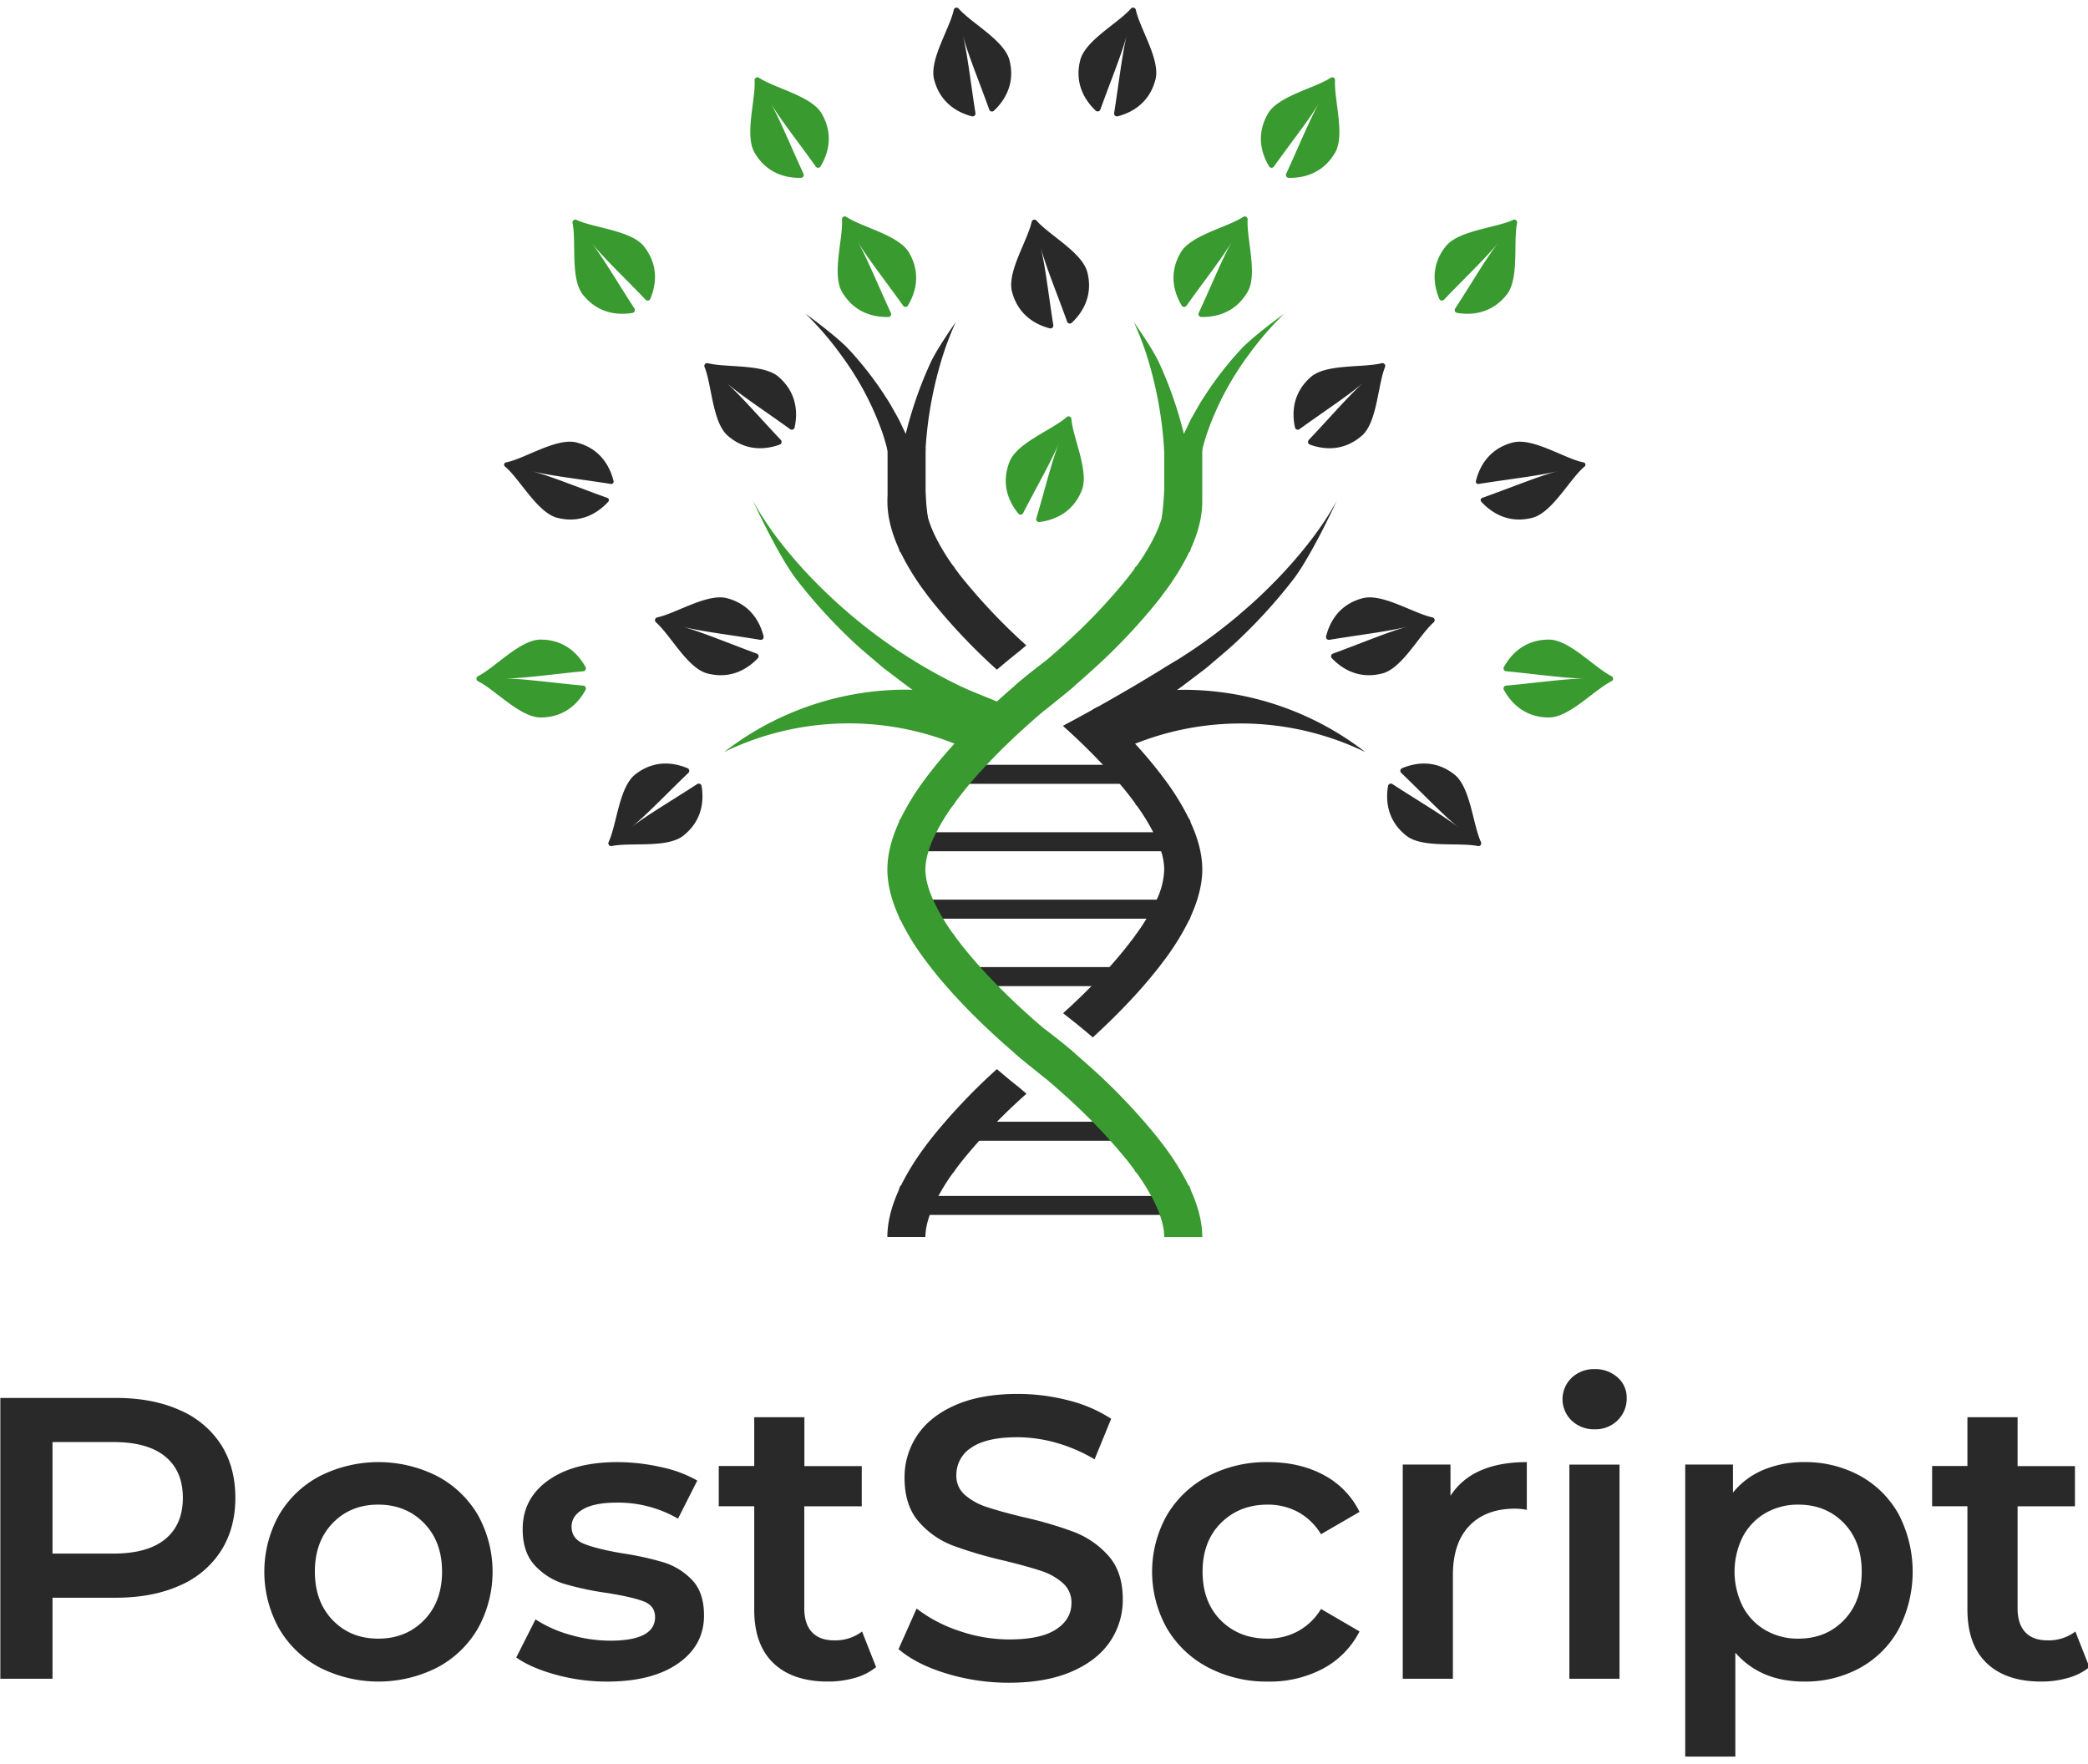 <svg
    viewBox="0 0 880 737"
    xmlns="http://www.w3.org/2000/svg"
    aria-hidden="true"
    focusable="false"
    width="161"
    height="136"
  >
    <style>
      .cls-1 {
        fill: #29292a;
      }
      .cls-2 {
        fill: #389a2f;
      }
    </style>
    <title>PostScript Medical</title>
    <g transform="matrix(.997 0 0 .997 -324.19 -61.47)">
      <path
        class="cls-1"
        d="m401 654.47a39.09 39.09 0 0 1 17.55 14.59q6.1 9.5 6.11 22.55 0 12.9-6.11 22.47a38.87 38.87 0 0 1-17.55 14.67q-11.44 5.09-26.88 5.09h-26.76v34.26h-22.05v-118.71h48.84q15.44 0 26.85 5.08zm-6 54.61q7.46-6.11 7.46-17.47t-7.46-17.47q-7.47-6.1-21.88-6.1h-25.76v47.14h25.77q14.42 0 21.87-6.1z" />
      <path
        class="cls-1"
        d="m460.3 763.35a43.23 43.23 0 0 1-17.21-16.54 49.45 49.45 0 0 1 0-47.91 43.41 43.41 0 0 1 17.21-16.45 55 55 0 0 1 49.69 0 43.41 43.41 0 0 1 17.21 16.45 49.45 49.45 0 0 1 0 47.91 43.23 43.23 0 0 1-17.2 16.54 55 55 0 0 1-49.69 0zm44.1-20q7.62-7.8 7.63-20.52t-7.63-20.53q-7.63-7.8-19.34-7.81t-19.25 7.81q-7.55 7.8-7.54 20.52t7.54 20.52q7.54 7.8 19.25 7.8t19.34-7.8z" />
      <path
        class="cls-1"
        d="m560.19 766.4q-10.52-2.88-16.79-7.29l8.14-16.11a52.45 52.45 0 0 0 14.67 6.53 60.88 60.88 0 0 0 16.87 2.47q19 0 19-10c0-3.16-1.62-5.37-4.84-6.61s-8.39-2.43-15.52-3.57a124.45 124.45 0 0 1-18.23-3.9 27.94 27.94 0 0 1-12.21-7.71q-5.17-5.51-5.17-15.35 0-12.89 10.77-20.6t29.12-7.74a84.17 84.17 0 0 1 18.66 2.12 52.32 52.32 0 0 1 15.26 5.68l-8.14 16.11a50.25 50.25 0 0 0-26-6.78q-9.31 0-14.16 2.8t-4.83 7.37q0 5.1 5.17 7.21t16 4a125.46 125.46 0 0 1 17.81 3.89 28 28 0 0 1 12 7.47q5 5.25 5 14.92 0 12.72-11 20.35t-30 7.63a81.1 81.1 0 0 1-21.58-2.89z" />
      <path
        class="cls-1"
        d="m695.52 763.18a25.09 25.09 0 0 1-9.07 4.58 41.25 41.25 0 0 1-11.28 1.52q-14.92 0-23.07-7.8t-8.1-22.72v-43.59h-15v-17h15v-20.64h21.2v20.68h24.25v17h-24.29v43.08q0 6.62 3.22 10.09t9.33 3.48a18.65 18.65 0 0 0 11.87-3.73z" />
      <path
        class="cls-1"
        d="m725.28 765.89q-12.81-3.89-20.28-10.34l7.64-17.13a60.11 60.11 0 0 0 17.89 9.41 65 65 0 0 0 21.28 3.65q13.23 0 19.76-4.24t6.53-11.2a10.84 10.84 0 0 0-3.65-8.39 25.6 25.6 0 0 0-9.24-5.17q-5.6-1.87-15.26-4.24a177.9 177.9 0 0 1-22-6.45 36.05 36.05 0 0 1-14.41-10.09q-6-6.87-6-18.57a31.7 31.7 0 0 1 5.34-17.89q5.34-8.06 16.11-12.8t26.37-4.75a85.58 85.58 0 0 1 21.37 2.71 59.18 59.18 0 0 1 18.15 7.8l-7 17.13a68.61 68.61 0 0 0-16.28-7 61 61 0 0 0-16.39-2.33q-13.05 0-19.42 4.4a13.6 13.6 0 0 0-6.35 11.7 10.55 10.55 0 0 0 3.64 8.31 26.25 26.25 0 0 0 9.24 5.09q5.61 1.88 15.27 4.24a161.68 161.68 0 0 1 21.7 6.36 37.18 37.18 0 0 1 14.5 10.09q6 6.79 6 18.32a31.25 31.25 0 0 1-5.34 17.8q-5.34 8-16.19 12.72t-26.46 4.75a90.58 90.58 0 0 1-26.52-3.89z" />
      <path
        class="cls-1"
        d="m835.94 763.35a43.52 43.52 0 0 1-17.47-16.54 48.83 48.83 0 0 1 0-47.91 43.87 43.87 0 0 1 17.38-16.45 53 53 0 0 1 25.35-5.93q13.39 0 23.49 5.43a35.11 35.11 0 0 1 15.18 15.6l-16.28 9.45a25.94 25.94 0 0 0-9.75-9.41 26.69 26.69 0 0 0-12.84-3.1q-11.87 0-19.67 7.72t-7.8 20.61q0 12.88 7.72 20.6t19.75 7.72a26.69 26.69 0 0 0 12.84-3.14 25.86 25.86 0 0 0 9.75-9.41l16.28 9.5a36.69 36.69 0 0 1-15.35 15.68 47.82 47.82 0 0 1-23.32 5.51 53 53 0 0 1-25.26-5.93z" />
      <path
        class="cls-1"
        d="m970.59 676.52v20.18a26.88 26.88 0 0 0-4.92-0.51q-12.37 0-19.33 7.21t-7 20.77v43.93h-21.2v-90.56h20.18v13.22q9.21-14.23 32.27-14.24z" />
      <path
        class="cls-1"
        d="m989.58 659a12.51 12.51 0 0 1 0-18.15 13.62 13.62 0 0 1 9.67-3.65 14.07 14.07 0 0 1 9.67 3.48 11.24 11.24 0 0 1 3.89 8.74 12.81 12.81 0 0 1-3.81 9.41 13.22 13.22 0 0 1-9.75 3.81 13.61 13.61 0 0 1-9.67-3.64zm-1 18.57h21.2v90.53h-21.2z" />
      <path
        class="cls-1"
        d="m1111.4 682.28a41.73 41.73 0 0 1 16.37 16.28 52.73 52.73 0 0 1 0 48.59 41.44 41.44 0 0 1-16.37 16.37 48.11 48.11 0 0 1-23.66 5.76q-18.32 0-29-12.21v43.93h-21.19v-123.46h20.18v11.87a32.7 32.7 0 0 1 13-9.67 43.92 43.92 0 0 1 17-3.22 48.11 48.11 0 0 1 23.67 5.76zm-6.78 61.06q7.55-7.8 7.54-20.52t-7.54-20.52q-7.56-7.8-19.25-7.81a27.35 27.35 0 0 0-13.74 3.48 25.14 25.14 0 0 0-9.66 9.92 33 33 0 0 0 0 29.85 25.07 25.07 0 0 0 9.66 9.92 27.25 27.25 0 0 0 13.74 3.48q11.7 0 19.25-7.8z" />
      <path
        class="cls-1"
        d="m1208.4 763.18a25.06 25.06 0 0 1-9.08 4.58 41.12 41.12 0 0 1-11.27 1.52q-14.93 0-23.07-7.8t-8.14-22.72v-43.59h-14.92v-17h14.92v-20.64h21.21v20.68h24.25v17h-24.25v43.08q0 6.62 3.22 10.09t9.33 3.48a18.65 18.65 0 0 0 11.87-3.73z" />
      <polygon
        class="cls-1"
        points="805.66 389.8 728.01 389.8 727.99 381.76 805.66 381.76" />
      <polygon
        class="cls-1"
        points="823.18 446.8 710.5 446.8 710.49 438.76 823.17 438.76" />
      <polygon
        class="cls-1"
        points="805.7 475.31 727.99 475.31 727.96 467.26 805.69 467.26" />
      <rect class="cls-1" x="710.76" y="410.26" width="112.14" height="8.04" />
      <rect class="cls-1" x="736.55" y="532.63" width="60.57" height="8.04" />
      <polygon
        class="cls-1"
        points="820.38 572.04 713.38 572.04 713.3 564 820.29 564" />
      <path
        class="cls-1"
        d="m759 331.27-3.25 2.73c-0.41 0.32-3.94 3.08-9.17 7.56a249.54 249.54 0 0 1-27-28.41c-1.33-1.65-2.62-3.34-3.8-5l-0.45-0.58a106.22 106.22 0 0 1-9.46-15.6l-0.35-0.34-0.5-1.47c-3.14-7-4.72-13.57-4.72-19.58 0-0.91 0-1.81 0.06-2.72v-20h16.08v20.49 2.19c0 3.78 1.15 8.24 3.44 13.25l0.16 0.36a86.41 86.41 0 0 0 8 13.45l0.44 0.46 0.31 0.58c1.06 1.47 2.21 3 3.39 4.45a249.67 249.67 0 0 0 26.82 28.18z" />
      <path
        class="cls-2"
        d="m833.39 270.58c0 6-1.59 12.6-4.72 19.58l-0.48 1.45-0.37 0.36a106.34 106.34 0 0 1-9.47 15.6l-0.42 0.54c-1.18 1.65-2.47 3.34-3.84 5.05a249.19 249.19 0 0 1-27 28.39c-2.81 2.57-5.39 4.84-7.6 6.73-4.42 3.78-7.38 6.08-7.72 6.36l-4.95 4-4.92-4c-0.32-0.28-3.28-2.58-7.72-6.36 4.42-3.78 7.36-6.07 7.72-6.35l4.92-3.82c2.12-1.77 4.81-4.08 7.83-6.84a245.85 245.85 0 0 0 26.86-28.12c1.12-1.43 2.19-2.82 3.17-4.14l0.24-0.63 0.77-0.74a85.37 85.37 0 0 0 8.14-13.71l0.1-0.24c2.25-4.95 3.38-9.37 3.38-13.11v-2.19-20.49h16.08v20c-0.02 0.87 0 1.77 0 2.68z" />
      <path
        class="cls-1"
        d="m759.08 520.81a238.06 238.06 0 0 0-26.92 28c-1.2 1.51-2.33 3-3.37 4.41l-0.29 0.56-0.5 0.5a84.46 84.46 0 0 0-8.1 13.63l-0.1 0.2c-2.29 5-3.44 9.47-3.44 13.25h-16.08c0-6 1.58-12.58 4.72-19.56l0.64-1.91 0.41-0.34a106.29 106.29 0 0 1 9.26-15.16l0.41-0.56c1.2-1.65 2.49-3.34 3.86-5.05a250.83 250.83 0 0 1 27-28.39c5.23 4.51 8.76 7.26 9.19 7.58z" />
      <path
        class="cls-2"
        d="m833.39 581.38h-16.08c0-3.74-1.13-8.14-3.36-13.08l-0.12-0.27a85 85 0 0 0-8.16-13.71l-0.71-0.7-0.24-0.6c-1-1.35-2.05-2.74-3.19-4.19a243 243 0 0 0-26.94-28c-3-2.7-5.67-5-7.77-6.74l-4.92-4c-0.36-0.28-3.32-2.57-7.74-6.35 4.44-3.8 7.42-6.09 7.74-6.36l4.92-3.84 4.95 3.84c0.34 0.27 3.3 2.56 7.74 6.34 2.19 1.91 4.79 4.16 7.6 6.71a253.36 253.36 0 0 1 27 28.43c1.37 1.71 2.66 3.42 3.84 5l0.38 0.54a103.49 103.49 0 0 1 9.25 15.16l0.43 0.32 0.62 1.89c3.17 7.01 4.76 13.6 4.76 19.61z" />
      <path
        class="cls-1"
        d="m833.4 426c0 6-1.63 12.64-4.79 19.64l-0.52 1.45-0.26 0.3a107.64 107.64 0 0 1-9.49 15.6l-0.42 0.54c-9.39 12.87-21.41 24.85-30.8 33.46-5.27-4.53-8.83-7.3-9.21-7.6l-3.36-2.62c3.64-3.27 7.76-7.17 12-11.46 2.52-2.55 5.07-5.24 7.58-8 3.87-4.31 7.52-8.78 10.87-13.31l0.3-0.56 0.36-0.36c1.53-2.15 2.94-4.25 4.17-6.28a65.82 65.82 0 0 0 4-7.35l0.08-0.19a5.44 5.44 0 0 0 0.22-0.5 31.76 31.76 0 0 0 3.18-12.76 26.47 26.47 0 0 0-1.3-7.71 46.41 46.41 0 0 0-2.17-5.58l-0.08-0.17c-0.35-0.74-0.71-1.5-1.11-2.29a87.18 87.18 0 0 0-6.88-11.16l-0.48-0.44-0.38-0.78c-2-2.74-4.14-5.43-6.37-8.06s-4.73-5.45-7.14-8.05c-5.91-6.29-11.9-12-16.93-16.48 0.46-0.24 5.29-2.78 12.45-6.76l2.49-1.37c4.88 4.57 10.29 9.9 15.6 15.71a187.82 187.82 0 0 1 12.77 15.44l0.52 0.7a106.58 106.58 0 0 1 9.49 15.6l0.34 0.34 0.46 1.45c3.22 7 4.81 13.61 4.81 19.61z" />
      <path
        class="cls-2"
        d="m766.82 493.5c-2.09-1.75-4.74-4-7.72-6.73-9.1-8.22-21.31-20.27-30.46-32.81l-0.32-0.59-0.34-0.32a84.64 84.64 0 0 1-8.1-13.63l-0.08-0.16c-2.29-5-3.44-9.47-3.44-13.27s1.15-8.26 3.44-13.29l0.08-0.16a85.58 85.58 0 0 1 8-13.47l0.52-0.48 0.39-0.77c9.14-12.5 21.35-24.42 30.41-32.55 2.94-2.63 5.55-4.88 7.62-6.61l4.95-4c0.34-0.28 3.3-2.58 7.72-6.36-4.42-3.78-7.38-6.07-7.74-6.35l-4.93-3.82-4.92 3.82c-0.36 0.28-3.3 2.57-7.72 6.35-2.21 1.89-4.81 4.15-7.62 6.72-9.39 8.54-21.33 20.47-30.7 33.25l-0.55 0.75a103.88 103.88 0 0 0-9.46 15.58l-0.37 0.36-0.48 1.45c-3.14 7-4.72 13.59-4.72 19.6s1.58 12.65 4.76 19.66l0.52 1.45 0.29 0.28a103.51 103.51 0 0 0 9.46 15.6l0.39 0.53c9.37 12.84 21.39 24.85 30.82 33.43 2.81 2.56 5.39 4.83 7.6 6.72 4.42 3.78 7.38 6.07 7.74 6.35l4.92 4 4.93-4c0.36-0.28 3.32-2.59 7.76-6.37-4.44-3.78-7.4-6.07-7.74-6.34z" />
      <path
        class="cls-1"
        d="m698.15 241.3c4 11.76 5.14 23.39 5 35.66 4.76 0.46 9.52 0.74 14.31 0.88-0.34-2.54-0.63-5.09-0.83-7.66a163.32 163.32 0 0 1-0.36-19.05 164.52 164.52 0 0 1 6.19-38.13 126.35 126.35 0 0 1 6.72-18.35s-7.72 10.87-10.54 16.92a167.29 167.29 0 0 0-7.3 18.7c-1.23 3.82-2.33 7.7-3.3 11.61l-0.75-1.57c-0.89-1.81-1.67-3.67-2.65-5.42l-2.95-5.24c-1-1.75-2.14-3.38-3.2-5.06a143.05 143.05 0 0 0-14.66-18.59c-5.39-5.73-18.12-14.89-18.12-14.89a131.27 131.27 0 0 1 15 17.43 124.18 124.18 0 0 1 17.44 32.76z" />
      <path
        class="cls-2"
        d="m835.52 241.3c-4 11.76-5.14 23.39-5 35.66-4.76 0.46-9.53 0.74-14.31 0.88 0.34-2.54 0.63-5.09 0.82-7.66a161.15 161.15 0 0 0 0.37-19.05 166 166 0 0 0-6.19-38.13 126.35 126.35 0 0 0-6.72-18.35s7.72 10.87 10.54 16.92a167.29 167.29 0 0 1 7.3 18.7c1.23 3.82 2.33 7.7 3.3 11.61l0.75-1.57c0.89-1.81 1.67-3.67 2.65-5.42l3-5.24c1-1.75 2.14-3.38 3.2-5.06a143.05 143.05 0 0 1 14.61-18.59c5.39-5.74 18.16-14.9 18.16-14.9a131.27 131.27 0 0 0-15.05 17.43 124.18 124.18 0 0 0-17.43 32.77z" />
      <path
        class="cls-2"
        d="m749.18 356.13c-6.11-2.72-12.48-4.95-18.52-7.85a209.35 209.35 0 0 1-20.38-11.28 222 222 0 0 1-36.63-28.73q-4.14-4-8.07-8.24l-0.06-0.06c-8.42-9.16-16.26-19.11-22.21-30.08 0 0 10.63 23.13 18.38 33.3a222.53 222.53 0 0 0 26 28.28c2.39 2.15 4.88 4.2 7.32 6.31 1.23 1 2.44 2.11 3.69 3.12l3.85 2.92c2.58 1.94 5.13 3.92 7.75 5.83l0.6 0.4c-0.81 0-1.61-0.06-2.43-0.06a125.68 125.68 0 0 0-77.18 26.36 120.76 120.76 0 0 1 98.68-3c6.76-5.35 13.03-11.25 19.21-17.22z" />
      <path
        class="cls-1"
        d="m902.32 376.38a120.69 120.69 0 0 0-97.27-3.54c-0.46 0.18-0.94 0.36-1.41 0.56-5.81-4.66-11.28-9.73-16.68-14.9l2.49-1.37c8.06-4.52 18.48-10.53 28.83-17a0.42 0.42 0 0 1 0.12-0.08c1.67-1 3.34-2 5-3a217.48 217.48 0 0 0 20.2-14.32 1.75 1.75 0 0 0 0.2-0.16c1.09-0.84 2.15-1.71 3.2-2.59 0.3-0.24 0.6-0.48 0.9-0.74l0.17-0.12a5.65 5.65 0 0 1 0.46-0.41c0.16-0.14 0.32-0.28 0.48-0.44a2.14 2.14 0 0 0 0.32-0.28q5.52-4.62 10.7-9.67c2.75-2.67 5.45-5.43 8.06-8.24l0.06-0.06c8.34-9.09 16.12-18.92 22.06-29.78-1.25 2.75-11 23.5-18.22 33a222 222 0 0 1-26.06 28.29c-2.39 2.15-4.86 4.2-7.31 6.31-1.23 1-2.44 2.11-3.7 3.12l-3.84 2.92c-2.58 1.95-5.13 3.92-7.74 5.83l-0.63 0.4c0.83 0 1.63-0.06 2.44-0.06a125.64 125.64 0 0 1 77.17 26.33z" />
      <path
        class="cls-1"
        d="m539 253.94a1 1 0 0 0-0.43 1.68c6.23 5.09 13.67 19.55 22.17 21.73 10.67 2.72 17.91-2.78 21.61-6.86a1 1 0 0 0-0.4-1.55c-12.2-4.34-24.17-9.31-32.06-11.33 7.89 2 20.78 3.41 33.56 5.44a1 1 0 0 0 1.1-1.17c-1.3-5.35-5-13.65-15.67-16.37-8.5-2.17-21.97 6.95-29.88 8.43z" />
      <path
        class="cls-1"
        d="m624.41 212a1.19 1.19 0 0 0-1.41 1.61c3.07 7.54 3.29 23.31 9.77 29 8.1 7.09 16.83 5.69 22 3.79a1.21 1.21 0 0 0 0.44-2c-8.82-9.31-17.16-19-23.23-24.34 6.07 5.32 16.8 12.3 27.19 19.82a1.21 1.21 0 0 0 1.89-0.69c1.2-5.4 1.44-14.24-6.66-21.34-6.4-5.68-22.11-3.85-29.99-5.85z" />
      <path
        class="cls-1"
        d="m603 319.45a1.19 1.19 0 0 0-0.54 2.07c6.11 5.38 13.33 19.4 21.66 21.6 10.41 2.74 17.6-2.4 21.41-6.42a1.2 1.2 0 0 0-0.49-1.95c-12-4.41-23.83-9.39-31.63-11.45 7.8 2.06 20.51 3.53 33.16 5.63a1.21 1.21 0 0 0 1.39-1.46c-1.33-5.37-5.06-13.39-15.47-16.13-8.36-2.2-21.56 6.44-29.49 8.11z" />
      <path
        class="cls-1"
        d="m582.44 414.43a1.19 1.19 0 0 0 1.33 1.67c8-1.66 23.52 1 30.27-4.4 8.44-6.69 8.63-15.53 7.69-21a1.2 1.2 0 0 0-1.85-0.79c-10.75 7-21.8 13.46-28.12 18.47 6.32-5 15.12-14.31 24.38-23.18a1.2 1.2 0 0 0-0.35-2c-5.09-2.15-13.74-4-22.18 2.71-6.75 5.4-7.73 21.14-11.17 28.52z" />
      <path
        class="cls-1"
        d="m951.21 414.43a1.19 1.19 0 0 1-1.33 1.67c-8-1.66-23.52 1-30.26-4.4-8.44-6.69-8.63-15.53-7.69-21a1.2 1.2 0 0 1 1.85-0.79c10.75 7 21.8 13.46 28.12 18.47-6.32-5-15.12-14.31-24.38-23.18a1.2 1.2 0 0 1 0.34-2c5.1-2.15 13.75-4 22.18 2.71 6.75 5.4 7.74 21.14 11.17 28.52z" />
      <path
        class="cls-1"
        d="m730.42 62.1a1.19 1.19 0 0 0-2.07 0.53c-1.72 8-10.45 21.1-8.31 29.44 2.68 10.43 10.68 14.2 16 15.57a1.2 1.2 0 0 0 1.47-1.37c-2-12.67-3.41-25.39-5.41-33.21 2 7.82 6.91 19.64 11.24 31.71a1.21 1.21 0 0 0 2 0.49c4-3.78 9.23-10.93 6.55-21.36-2.15-8.35-16.12-15.66-21.47-21.8z" />
      <path
        class="cls-2"
        d="m646 91.34a1.2 1.2 0 0 0-1.85 1.08c0.5 8.13-4.33 23.14 0 30.59 5.41 9.31 14.14 10.77 19.67 10.63a1.21 1.21 0 0 0 1-1.72c-5.38-11.65-10.18-23.51-14.23-30.49 4 7 12 17 19.43 27.47a1.21 1.21 0 0 0 2-0.06c2.86-4.73 5.91-13 0.51-22.34-4.31-7.45-19.74-10.69-26.53-15.16z" />
      <path
        class="cls-2"
        d="m682.94 150.15a1.2 1.2 0 0 0-1.85 1.08c0.5 8.13-4.33 23.14 0 30.59 5.4 9.31 14.13 10.77 19.66 10.63a1.2 1.2 0 0 0 1-1.72c-5.38-11.64-10.18-23.51-14.23-30.49 4.05 7 12 17 19.43 27.47a1.21 1.21 0 0 0 2-0.06c2.87-4.73 5.92-13 0.51-22.34-4.28-7.45-19.71-10.69-26.52-15.16z" />
      <path
        class="cls-2"
        d="m568.87 151.42a1.2 1.2 0 0 0-1.68 1.33c1.66 8-1 23.52 4.38 30.27 6.69 8.44 15.53 8.64 21 7.71a1.21 1.21 0 0 0 0.79-1.86c-7-10.75-13.44-21.81-18.45-28.13 5 6.32 14.3 15.13 23.16 24.4a1.21 1.21 0 0 0 2-0.35c2.15-5.09 4-13.74-2.71-22.18-5.36-6.75-21.11-7.75-28.49-11.19z" />
      <path
        class="cls-2"
        d="m527.23 344.29a1.19 1.19 0 0 0 0 2.14c7.29 3.63 17.86 15.33 26.48 15.32 10.77 0 16.4-6.84 19-11.7a1.2 1.2 0 0 0-1-1.76c-12.77-1.17-25.45-3-33.51-3 8.06 0 20.73-1.85 33.5-3.07a1.2 1.2 0 0 0 1-1.76c-2.67-4.85-8.32-11.65-19.09-11.63-8.61 0.06-19.11 11.8-26.38 15.46z" />
      <path
        class="cls-2"
        d="m1006.4 344.29a1.19 1.19 0 0 1 0 2.14c-7.28 3.63-17.86 15.33-26.47 15.32-10.77 0-16.4-6.84-19.05-11.7a1.2 1.2 0 0 1 1-1.76c12.77-1.17 25.45-3 33.51-3-8.06 0-20.73-1.85-33.5-3.07a1.2 1.2 0 0 1-1-1.76c2.67-4.85 8.32-11.65 19.09-11.63 8.61 0.06 19.14 11.8 26.42 15.46z" />
      <path
        class="cls-1"
        d="m994.64 253.94a1 1 0 0 1 0.43 1.68c-6.22 5.09-13.66 19.55-22.17 21.73-10.66 2.72-17.9-2.78-21.6-6.86a1 1 0 0 1 0.4-1.55c12.19-4.34 24.17-9.31 32-11.33-7.88 2-20.77 3.41-33.55 5.44a1 1 0 0 1-1.1-1.17c1.29-5.35 5-13.65 15.67-16.37 8.55-2.17 22.02 6.95 29.92 8.43z" />
      <path
        class="cls-1"
        d="m909.25 212a1.2 1.2 0 0 1 1.41 1.61c-3.08 7.54-3.29 23.31-9.77 29-8.1 7.09-16.84 5.69-22 3.79a1.21 1.21 0 0 1-0.44-2c8.82-9.31 17.16-19 23.22-24.34-6.06 5.32-16.79 12.3-27.18 19.82a1.21 1.21 0 0 1-1.89-0.69c-1.2-5.4-1.44-14.24 6.66-21.34 6.45-5.68 22.11-3.85 29.99-5.85z" />
      <path
        class="cls-1"
        d="m930.69 319.45a1.2 1.2 0 0 1 0.55 2.07c-6.11 5.38-13.33 19.4-21.66 21.6-10.41 2.74-17.6-2.4-21.41-6.42a1.2 1.2 0 0 1 0.48-1.95c12.05-4.41 23.84-9.39 31.64-11.45-7.8 2.06-20.52 3.53-33.17 5.63a1.2 1.2 0 0 1-1.38-1.46c1.33-5.37 5-13.39 15.46-16.13 8.33-2.2 21.53 6.44 29.49 8.11z" />
      <path
        class="cls-1"
        d="m803.23 62.1a1.2 1.2 0 0 1 2.08 0.53c1.72 8 10.44 21.1 8.3 29.44-2.67 10.43-10.67 14.2-16 15.57a1.21 1.21 0 0 1-1.47-1.37c2-12.67 3.42-25.39 5.42-33.21-2 7.82-6.91 19.64-11.24 31.71a1.21 1.21 0 0 1-1.95 0.49c-4-3.78-9.23-10.93-6.56-21.36 2.11-8.35 16.08-15.66 21.42-21.8z" />
      <path
        class="cls-2"
        d="m887.68 91.34a1.2 1.2 0 0 1 1.85 1.08c-0.5 8.13 4.33 23.14 0 30.59-5.4 9.31-14.13 10.77-19.66 10.63a1.2 1.2 0 0 1-1-1.72c5.38-11.65 10.18-23.51 14.23-30.49-4 7-12 17-19.43 27.47a1.21 1.21 0 0 1-2-0.06c-2.87-4.73-5.92-13-0.51-22.34 4.27-7.45 19.71-10.69 26.52-15.16z" />
      <path
        class="cls-2"
        d="m850.72 150.15a1.2 1.2 0 0 1 1.85 1.08c-0.51 8.13 4.33 23.14 0 30.59-5.41 9.31-14.13 10.77-19.66 10.63a1.21 1.21 0 0 1-1-1.72c5.39-11.64 10.18-23.51 14.23-30.49-4.05 7-12 17-19.42 27.47a1.21 1.21 0 0 1-2-0.06c-2.86-4.73-5.91-13-0.5-22.34 4.25-7.45 19.69-10.69 26.5-15.16z" />
      <path
        class="cls-2"
        d="m964.79 151.42a1.2 1.2 0 0 1 1.68 1.33c-1.66 8 1 23.52-4.38 30.27-6.69 8.44-15.54 8.64-21 7.71a1.21 1.21 0 0 1-0.78-1.86c7-10.75 13.44-21.81 18.45-28.13-5 6.32-14.3 15.13-23.17 24.4a1.21 1.21 0 0 1-2-0.35c-2.15-5.09-4-13.74 2.7-22.18 5.38-6.75 21.12-7.75 28.5-11.19z" />
      <path
        class="cls-1"
        d="m763.33 151.72a1.2 1.2 0 0 0-2.07 0.53c-1.72 8-10.45 21.1-8.31 29.44 2.68 10.43 10.68 14.21 16 15.57a1.2 1.2 0 0 0 1.47-1.37c-2-12.67-3.41-25.39-5.41-33.2 2 7.81 6.91 19.63 11.24 31.7a1.2 1.2 0 0 0 2 0.49c4-3.77 9.23-10.93 6.55-21.36-2.15-8.34-16.12-15.65-21.47-21.8z" />
      <path
        class="cls-2"
        d="m778.07 235.57a1.19 1.19 0 0 0-2-0.79c-6.1 5.39-20.91 10.82-24.12 18.81-4 10 0.21 17.77 3.72 22a1.2 1.2 0 0 0 2-0.23c5.86-11.41 12.27-22.49 15.28-30-3 7.48-6.05 19.91-9.7 32.21a1.2 1.2 0 0 0 1.28 1.55c5.49-0.66 13.91-3.36 17.92-13.34 3.23-7.93-3.71-22.09-4.38-30.21z" />
    </g>
  </svg>